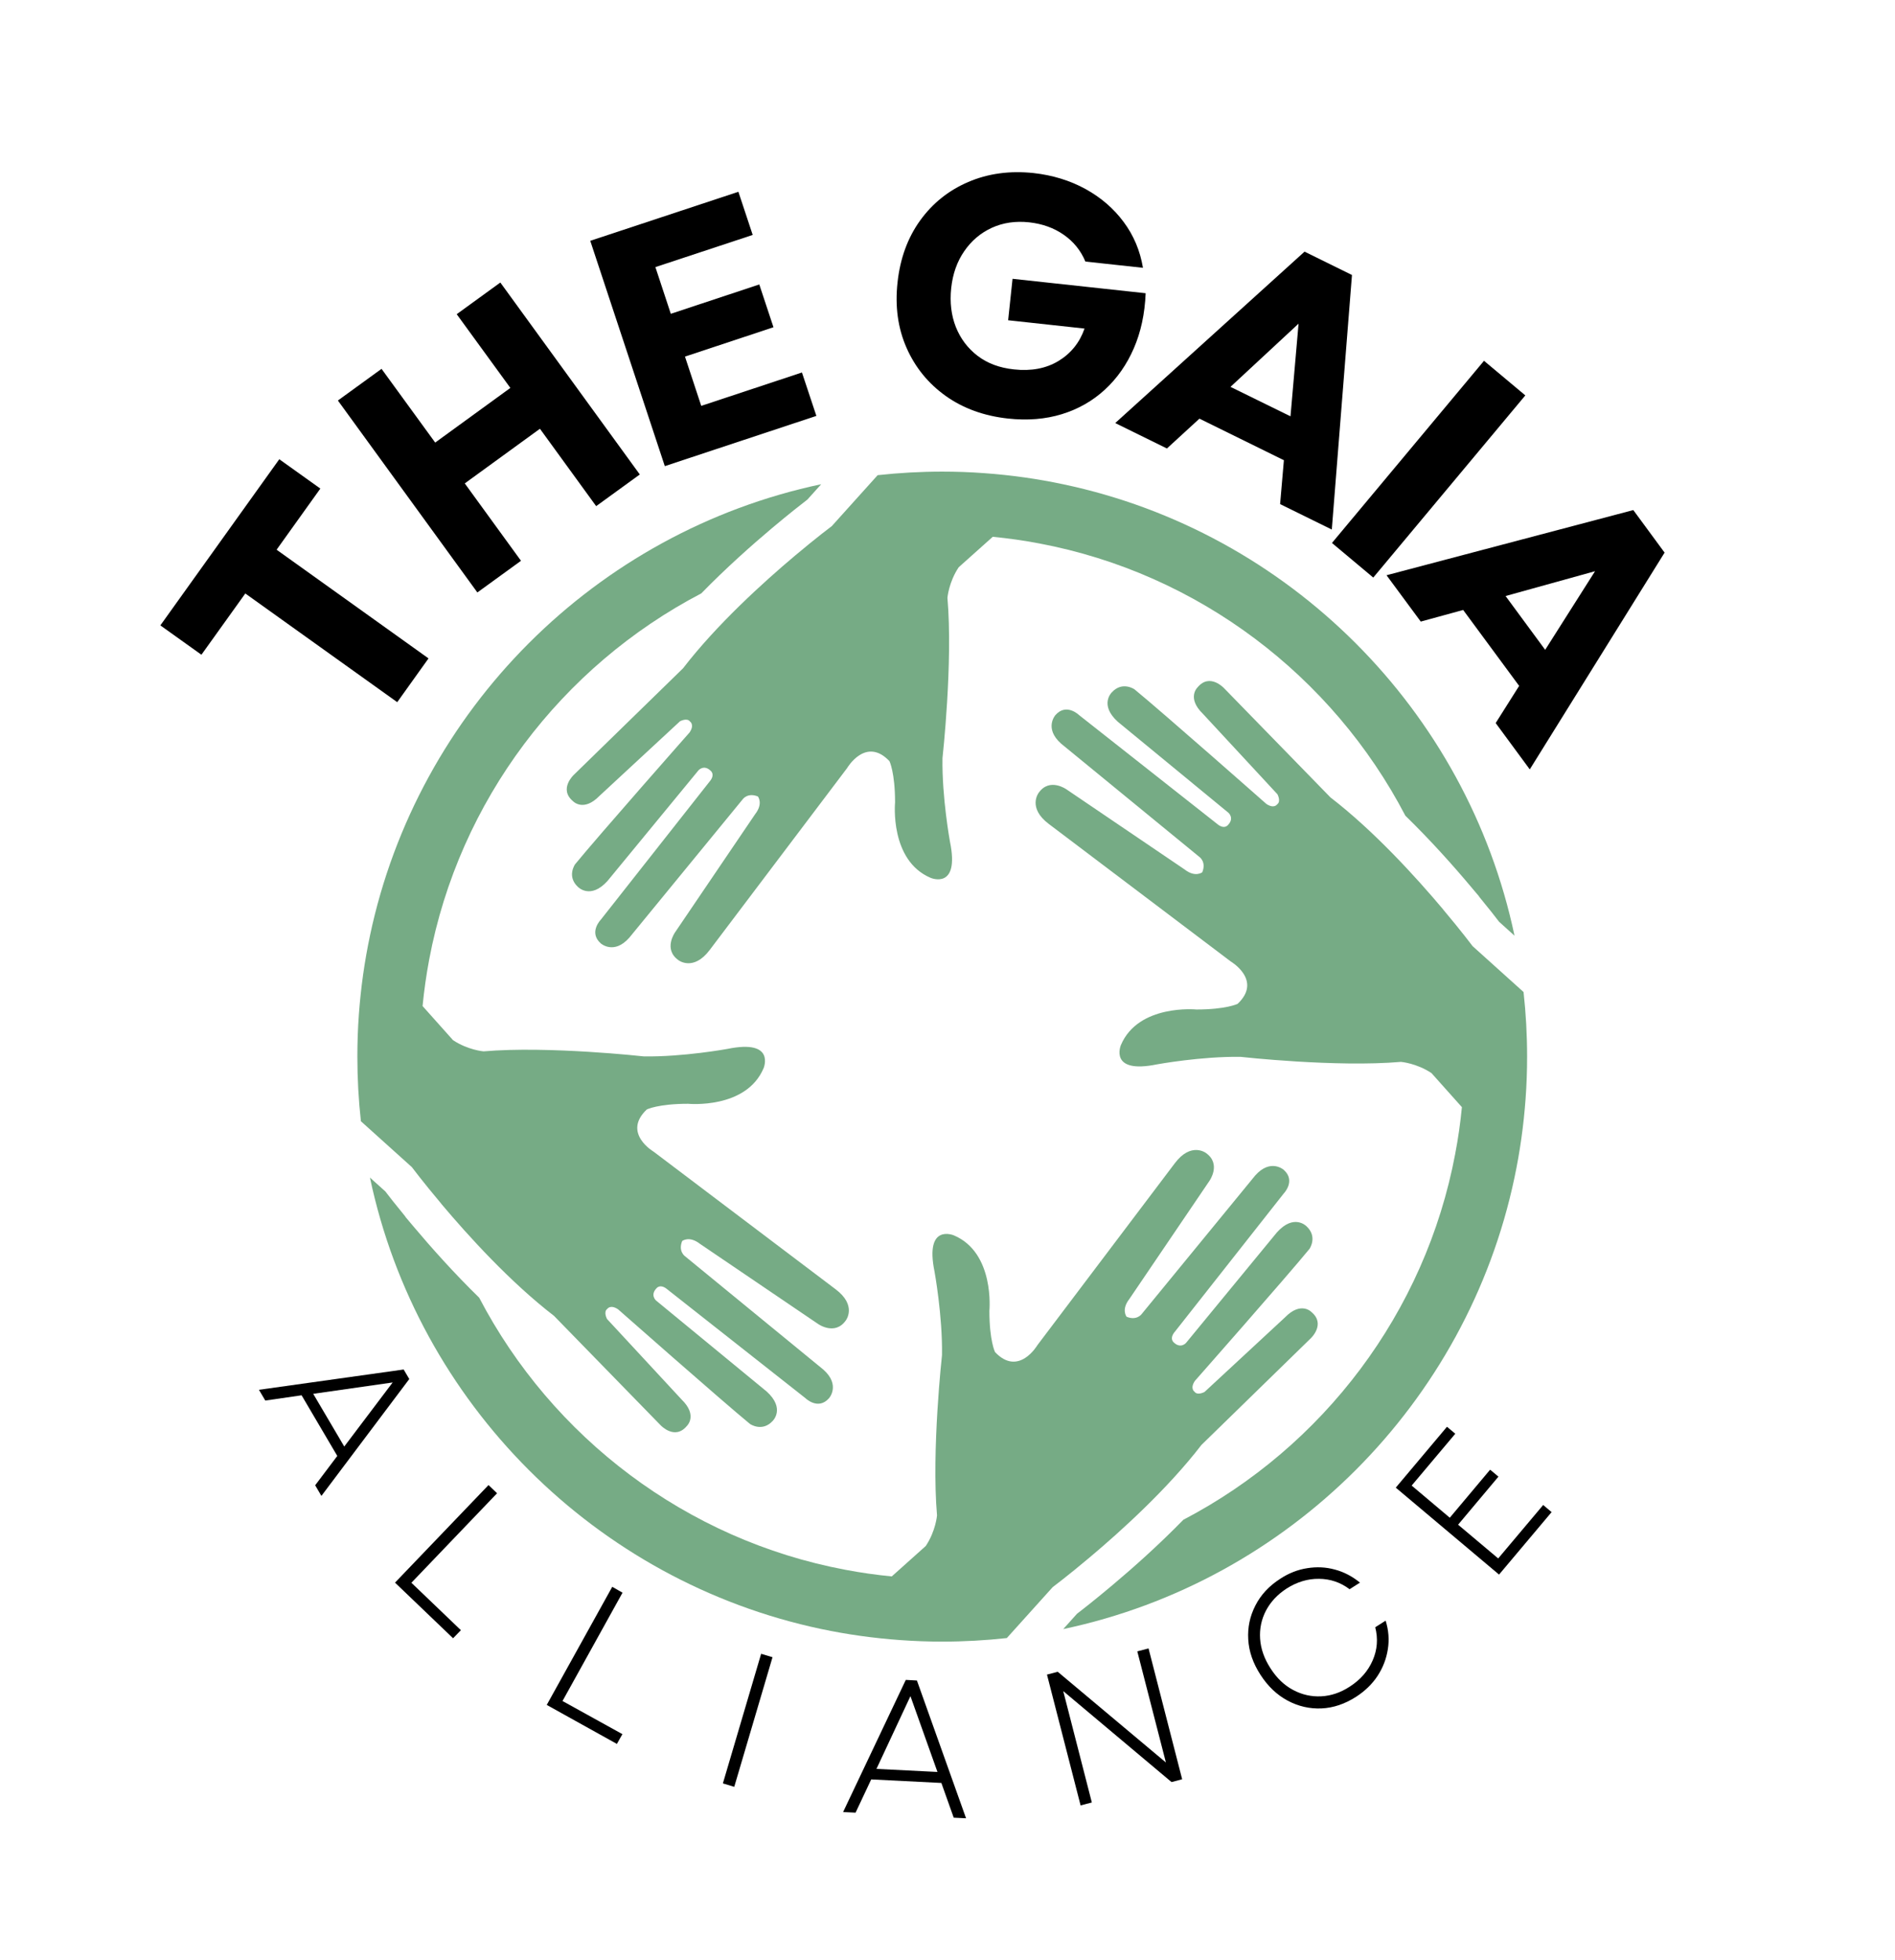 <svg xmlns="http://www.w3.org/2000/svg" xmlns:xlink="http://www.w3.org/1999/xlink" width="323" zoomAndPan="magnify" viewBox="0 0 242.25 250.5" height="334" preserveAspectRatio="xMidYMid meet" version="1.0"><defs><g/><clipPath id="b4313706e1"><path d="M 47 146 L 169 146 L 169 209.812 L 47 209.812 Z M 47 146 " clip-rule="nonzero"/></clipPath><clipPath id="ba730c1178"><path d="M 72 60.273 L 194 60.273 L 194 124 L 72 124 Z M 72 60.273 " clip-rule="nonzero"/></clipPath><clipPath id="124e90652f"><path d="M 132 87 L 195.219 87 L 195.219 209 L 132 209 Z M 132 87 " clip-rule="nonzero"/></clipPath><clipPath id="7195e7de8f"><path d="M 45.684 61 L 109 61 L 109 184 L 45.684 184 Z M 45.684 61 " clip-rule="nonzero"/></clipPath></defs><g clip-path="url(#b4313706e1)"><path fill="#76ab85" d="M 153.586 184.664 L 167.543 171.055 C 167.543 171.055 169.52 169.238 167.656 167.68 C 167.656 167.68 166.32 166.25 164.266 168.363 L 153.984 177.891 C 153.984 177.891 153.078 178.391 152.695 177.855 C 152.695 177.855 152.094 177.461 152.75 176.477 C 152.75 176.477 164.41 163.258 167.398 159.609 C 167.398 159.609 168.48 158.059 167.012 156.711 C 167.012 156.711 165.422 155.066 163.242 157.492 L 151.613 171.629 C 151.613 171.629 150.938 172.406 150.059 171.57 C 150.059 171.57 149.402 171.082 150.238 170.133 L 164.102 152.535 C 164.102 152.535 165.691 150.914 164.109 149.504 C 164.109 149.504 162.434 148.008 160.461 150.227 L 145.957 167.922 C 145.957 167.922 145.332 168.82 144.023 168.281 C 144.023 168.281 143.301 167.383 144.375 166.008 L 154.609 150.918 C 154.609 150.918 156.156 148.758 154.168 147.355 C 154.168 147.355 152.27 145.887 150.18 148.668 L 132.621 171.906 C 132.621 171.906 130.227 175.996 127.199 172.793 C 127.199 172.793 126.48 171.348 126.48 167.52 C 126.48 167.52 127.199 160.105 121.941 157.879 C 121.941 157.879 118.191 156.281 119.465 162.5 C 119.465 162.5 120.5 168.16 120.422 173.184 C 120.422 173.184 119.07 185.379 119.785 193.668 C 119.785 193.668 119.625 195.66 118.348 197.574 L 114 201.465 L 113.996 201.465 C 111.988 201.27 110.02 200.988 108.07 200.617 L 108.066 200.617 C 87.703 196.789 70.57 183.672 61.262 165.852 L 61.262 165.848 C 58.012 162.68 55.102 159.406 52.895 156.785 L 51.82 155.508 L 51.82 155.477 C 50.578 153.969 49.688 152.824 49.266 152.27 L 47.293 150.492 C 53.383 179.336 76.148 202.098 104.988 208.188 L 104.992 208.188 C 108.289 208.883 111.652 209.355 115.082 209.602 L 115.086 209.602 C 116.863 209.734 118.648 209.797 120.453 209.797 C 123.242 209.797 126 209.641 128.707 209.344 L 134.57 202.836 C 134.57 202.836 136.492 201.398 139.254 199.074 C 143.352 195.637 149.301 190.234 153.586 184.664 Z M 153.586 184.664 " fill-opacity="1" fill-rule="nonzero"/></g><g clip-path="url(#ba730c1178)"><path fill="#76ab85" d="M 87.32 85.406 L 73.363 99.016 C 73.363 99.016 71.387 100.832 73.25 102.391 C 73.25 102.391 74.582 103.824 76.641 101.707 L 86.922 92.184 C 86.922 92.184 87.824 91.684 88.215 92.215 C 88.215 92.215 88.816 92.613 88.16 93.598 C 88.16 93.598 76.496 106.812 73.512 110.461 C 73.512 110.461 72.422 112.016 73.895 113.359 C 73.895 113.359 75.48 115.004 77.664 112.582 L 89.293 98.445 C 89.293 98.445 89.969 97.664 90.844 98.5 C 90.844 98.5 91.504 98.988 90.668 99.938 L 76.805 117.535 C 76.805 117.535 75.211 119.156 76.801 120.566 C 76.801 120.566 78.473 122.062 80.441 119.844 L 94.945 102.148 C 94.945 102.148 95.57 101.25 96.887 101.789 C 96.887 101.789 97.605 102.688 96.527 104.062 L 86.297 119.152 C 86.297 119.152 84.75 121.312 86.738 122.715 C 86.738 122.715 88.633 124.184 90.73 121.402 L 108.289 98.164 C 108.289 98.164 110.676 94.074 113.707 97.277 C 113.707 97.277 114.422 98.727 114.422 102.551 C 114.422 102.551 113.707 109.965 118.973 112.191 C 118.973 112.191 122.719 113.793 121.441 107.57 C 121.441 107.57 120.402 101.91 120.484 96.887 C 120.484 96.887 121.84 84.691 121.117 76.402 C 121.117 76.402 121.277 74.41 122.555 72.496 L 126.91 68.602 C 128.914 68.797 130.891 69.078 132.84 69.449 C 153.207 73.281 170.34 86.406 179.648 104.23 L 179.648 104.238 C 182.895 107.398 185.805 110.664 188.008 113.289 L 189.086 114.566 L 189.086 114.594 C 190.328 116.102 191.215 117.246 191.641 117.805 L 193.609 119.578 C 187.52 90.73 164.758 67.969 135.922 61.891 C 132.625 61.191 129.254 60.715 125.816 60.469 C 124.047 60.336 122.258 60.273 120.457 60.273 C 117.664 60.273 114.91 60.43 112.195 60.727 L 106.336 67.234 C 106.336 67.234 104.41 68.672 101.648 70.996 C 97.555 74.438 91.605 79.84 87.32 85.406 Z M 87.32 85.406 " fill-opacity="1" fill-rule="nonzero"/></g><g clip-path="url(#124e90652f)"><path fill="#76ab85" d="M 194.766 126.781 L 188.254 120.918 C 188.254 120.918 186.82 119.004 184.5 116.25 C 184.5 116.242 184.5 116.242 184.5 116.238 C 181.055 112.141 175.652 106.195 170.078 101.906 L 156.473 87.945 C 156.473 87.945 154.652 85.969 153.098 87.836 C 153.098 87.836 151.66 89.172 153.773 91.223 L 163.301 101.504 C 163.301 101.504 163.801 102.414 163.266 102.797 C 163.266 102.797 162.879 103.398 161.887 102.742 C 161.887 102.742 148.676 91.082 145.027 88.094 C 145.027 88.094 143.473 87.012 142.129 88.484 C 142.129 88.484 140.484 90.062 142.902 92.246 L 157.043 103.875 C 157.043 103.875 157.824 104.559 156.98 105.434 C 156.98 105.434 156.5 106.09 155.543 105.254 L 137.953 91.395 C 137.953 91.395 136.328 89.793 134.926 91.383 C 134.926 91.383 133.43 93.055 135.641 95.031 L 153.34 109.527 C 153.34 109.527 154.234 110.152 153.695 111.473 C 153.695 111.473 152.801 112.188 151.426 111.109 L 136.332 100.879 C 136.332 100.879 134.172 99.332 132.777 101.324 C 132.777 101.324 131.305 103.223 134.09 105.312 L 157.328 122.871 C 157.328 122.871 161.418 125.266 158.215 128.289 C 158.215 128.289 156.766 129.012 152.941 129.012 C 152.941 129.012 145.527 128.289 143.293 133.555 C 143.293 133.555 141.699 137.301 147.914 136.023 C 147.914 136.023 153.574 134.988 158.598 135.066 C 158.598 135.066 170.793 136.426 179.09 135.707 C 179.09 135.707 181.082 135.867 182.996 137.141 L 186.883 141.492 L 186.883 141.5 C 186.691 143.504 186.41 145.473 186.035 147.422 L 186.035 147.43 C 182.211 167.789 169.098 184.91 151.281 194.223 L 151.277 194.223 C 148.105 197.473 144.832 200.379 142.203 202.586 C 140.051 204.398 138.395 205.691 137.684 206.234 L 135.922 208.195 C 164.762 202.105 187.52 179.348 193.605 150.504 L 193.605 150.5 C 194.305 147.211 194.777 143.836 195.027 140.406 L 195.027 140.398 C 195.156 138.629 195.219 136.844 195.219 135.039 C 195.219 132.246 195.066 129.492 194.766 126.781 Z M 194.766 126.781 " fill-opacity="1" fill-rule="nonzero"/></g><g clip-path="url(#7195e7de8f)"><path fill="#76ab85" d="M 56.402 153.824 C 56.402 153.832 56.402 153.832 56.402 153.836 C 59.848 157.934 65.25 163.879 70.824 168.168 L 84.434 182.129 C 84.434 182.129 86.25 184.105 87.805 182.238 C 87.805 182.238 89.242 180.902 87.129 178.852 L 77.602 168.57 C 77.602 168.57 77.102 167.66 77.637 167.273 C 77.637 167.273 78.031 166.672 79.016 167.332 C 79.016 167.332 92.234 178.988 95.875 181.98 C 95.875 181.98 97.434 183.062 98.781 181.59 C 98.781 181.59 100.422 180.012 98 177.828 L 83.859 166.199 C 83.859 166.199 83.086 165.516 83.922 164.641 C 83.922 164.641 84.402 163.984 85.359 164.82 L 102.957 178.68 C 102.957 178.68 104.578 180.281 105.98 178.691 C 105.98 178.691 107.477 177.02 105.266 175.043 L 87.57 160.547 C 87.57 160.547 86.668 159.922 87.207 158.602 C 87.207 158.602 88.102 157.887 89.484 158.965 L 104.57 169.195 C 104.57 169.195 106.73 170.742 108.129 168.746 C 108.129 168.746 109.602 166.852 106.816 164.762 L 83.582 147.203 C 83.582 147.203 79.488 144.809 82.688 141.785 C 82.688 141.785 84.137 141.062 87.965 141.062 C 87.965 141.062 95.379 141.785 97.613 136.52 C 97.613 136.52 99.203 132.773 92.988 134.051 C 92.988 134.051 87.328 135.086 82.305 135.008 C 82.305 135.008 70.113 133.648 61.816 134.363 C 61.816 134.363 59.828 134.203 57.914 132.934 L 54.02 128.574 C 54.215 126.566 54.496 124.594 54.863 122.645 C 58.691 102.277 71.816 85.145 89.648 75.836 C 92.816 72.594 96.082 69.688 98.699 67.488 C 100.852 65.68 102.508 64.383 103.219 63.84 L 104.98 61.883 C 76.145 67.973 53.387 90.73 47.297 119.57 L 47.297 119.578 C 46.598 122.863 46.125 126.238 45.875 129.668 L 45.875 129.676 C 45.746 131.445 45.684 133.234 45.684 135.035 C 45.684 137.828 45.836 140.582 46.137 143.293 L 52.648 149.156 C 52.648 149.156 54.082 151.07 56.402 153.824 Z M 56.402 153.824 " fill-opacity="1" fill-rule="nonzero"/></g><g fill="#000000" fill-opacity="1"><g transform="translate(44.421, 98.628)"><g><path d="M 6.359 -8.891 L -13.062 -22.781 L -18.672 -14.953 L -23.922 -18.703 L -8.719 -39.938 L -3.469 -36.188 L -9.062 -28.375 L 10.359 -14.484 Z M 6.359 -8.891 "/></g></g></g><g fill="#000000" fill-opacity="1"><g transform="translate(58.086, 77.857)"><g><path d="M 18.125 -13.172 L 10.938 -23.062 L 1.328 -16.078 L 8.516 -6.188 L 2.938 -2.141 L -14.891 -26.672 L -9.312 -30.719 L -2.453 -21.297 L 7.156 -28.281 L 0.297 -37.703 L 5.875 -41.75 L 23.703 -17.219 Z M 18.125 -13.172 "/></g></g></g><g fill="#000000" fill-opacity="1"><g transform="translate(81.534, 60.713)"><g><path d="M 3.453 -1.141 L -6.078 -29.938 L 12.859 -36.203 L 14.688 -30.688 L 2.25 -26.578 L 4.219 -20.609 L 15.531 -24.359 L 17.344 -18.891 L 6.031 -15.141 L 8.109 -8.844 L 20.984 -13.109 L 22.828 -7.562 Z M 3.453 -1.141 "/></g></g></g><g fill="#000000" fill-opacity="1"><g transform="translate(104.226, 53.752)"><g/></g></g><g fill="#000000" fill-opacity="1"><g transform="translate(111.268, 50.975)"><g><path d="M 17.594 2.516 C 14.52 2.18 11.863 1.219 9.625 -0.375 C 7.395 -1.969 5.727 -4.016 4.625 -6.516 C 3.52 -9.016 3.133 -11.801 3.469 -14.875 C 3.801 -17.945 4.766 -20.586 6.359 -22.797 C 7.953 -25.004 10.004 -26.645 12.516 -27.719 C 15.035 -28.801 17.816 -29.18 20.859 -28.859 C 23.297 -28.586 25.504 -27.91 27.484 -26.828 C 29.461 -25.742 31.094 -24.336 32.375 -22.609 C 33.656 -20.891 34.477 -18.938 34.844 -16.75 L 27.484 -17.547 C 26.898 -18.953 25.977 -20.094 24.719 -20.969 C 23.469 -21.844 21.992 -22.375 20.297 -22.562 C 18.547 -22.75 16.953 -22.516 15.516 -21.859 C 14.086 -21.203 12.914 -20.207 12 -18.875 C 11.082 -17.551 10.523 -15.973 10.328 -14.141 C 10.141 -12.328 10.336 -10.676 10.922 -9.188 C 11.516 -7.695 12.441 -6.469 13.703 -5.5 C 14.961 -4.539 16.508 -3.961 18.344 -3.766 C 20.562 -3.523 22.461 -3.883 24.047 -4.844 C 25.641 -5.812 26.75 -7.191 27.375 -8.984 L 17.609 -10.047 L 18.172 -15.344 L 35.188 -13.5 C 35.082 -10.883 34.578 -8.535 33.672 -6.453 C 32.766 -4.367 31.531 -2.609 29.969 -1.172 C 28.406 0.266 26.578 1.305 24.484 1.953 C 22.391 2.598 20.094 2.785 17.594 2.516 Z M 17.594 2.516 "/></g></g></g><g fill="#000000" fill-opacity="1"><g transform="translate(142.222, 53.894)"><g><path d="M 0.344 0.172 L 24.547 -21.734 L 30.609 -18.75 L 28.031 13.781 L 21.422 10.531 L 21.906 4.922 L 11.109 -0.391 L 6.953 3.422 Z M 15.078 -4.453 L 22.75 -0.688 L 23.781 -12.531 Z M 15.078 -4.453 "/></g></g></g><g fill="#000000" fill-opacity="1"><g transform="translate(167.475, 67.063)"><g><path d="M 2.797 2.328 L 22.234 -20.953 L 27.516 -16.531 L 8.078 6.75 Z M 2.797 2.328 "/></g></g></g><g fill="#000000" fill-opacity="1"><g transform="translate(177.014, 73.203)"><g><path d="M 0.234 0.312 L 31.781 -8.016 L 35.781 -2.578 L 18.547 25.125 L 14.188 19.203 L 17.188 14.453 L 10.031 4.75 L 4.609 6.234 Z M 15.453 2.969 L 20.516 9.844 L 26.891 -0.203 Z M 15.453 2.969 "/></g></g></g><g fill="#000000" fill-opacity="1"><g transform="translate(32.821, 177.146)"><g><path d="M 0.281 0.469 L 18.781 -2.125 L 19.5 -0.906 L 8.266 14.031 L 7.469 12.672 L 10.297 8.922 L 5.734 1.172 L 1.094 1.844 Z M 7.219 0.984 L 11.188 7.719 L 17.375 -0.469 Z M 7.219 0.984 "/></g></g></g><g fill="#000000" fill-opacity="1"><g transform="translate(48.497, 200.337)"><g><path d="M 2 1.922 L 13.953 -10.547 L 15.047 -9.5 L 4.094 1.938 L 10.422 8 L 9.422 9.031 Z M 2 1.922 "/></g></g></g><g fill="#000000" fill-opacity="1"><g transform="translate(67.456, 216.544)"><g><path d="M 2.438 1.344 L 10.812 -13.75 L 12.125 -13 L 4.453 0.844 L 12.109 5.078 L 11.406 6.328 Z M 2.438 1.344 "/></g></g></g><g fill="#000000" fill-opacity="1"><g transform="translate(89.739, 227.136)"><g><path d="M 2.672 0.781 L 7.562 -15.781 L 9.016 -15.344 L 4.125 1.219 Z M 2.672 0.781 "/></g></g></g><g fill="#000000" fill-opacity="1"><g transform="translate(107.232, 231.548)"><g><path d="M 0.547 0.031 L 8.562 -16.859 L 9.984 -16.781 L 16.266 0.828 L 14.688 0.75 L 13.109 -3.688 L 4.141 -4.141 L 2.141 0.109 Z M 4.812 -5.484 L 12.609 -5.094 L 9.156 -14.781 Z M 4.812 -5.484 "/></g></g></g><g fill="#000000" fill-opacity="1"><g transform="translate(135.451, 231.418)"><g><path d="M 2.688 -0.688 L -1.609 -17.406 L -0.234 -17.766 L 13.594 -6.172 L 9.938 -20.375 L 11.375 -20.75 L 15.672 -4.031 L 14.312 -3.672 L 0.469 -15.297 L 4.125 -1.062 Z M 2.688 -0.688 "/></g></g></g><g fill="#000000" fill-opacity="1"><g transform="translate(164.478, 222.164)"><g><path d="M 8.875 -5.312 C 7.445 -4.395 5.973 -3.898 4.453 -3.828 C 2.93 -3.766 1.488 -4.098 0.125 -4.828 C -1.238 -5.555 -2.395 -6.656 -3.344 -8.125 C -4.301 -9.602 -4.82 -11.109 -4.906 -12.641 C -5 -14.172 -4.695 -15.613 -4 -16.969 C -3.312 -18.332 -2.254 -19.473 -0.828 -20.391 C 0.266 -21.109 1.414 -21.562 2.625 -21.75 C 3.832 -21.945 5.008 -21.891 6.156 -21.578 C 7.312 -21.273 8.383 -20.719 9.375 -19.906 L 8.047 -19.062 C 6.891 -19.938 5.586 -20.379 4.141 -20.391 C 2.703 -20.41 1.316 -19.992 -0.016 -19.141 C -1.18 -18.379 -2.055 -17.441 -2.641 -16.328 C -3.223 -15.211 -3.473 -14.016 -3.391 -12.734 C -3.305 -11.453 -2.863 -10.191 -2.062 -8.953 C -1.27 -7.711 -0.305 -6.789 0.828 -6.188 C 1.961 -5.582 3.16 -5.312 4.422 -5.375 C 5.68 -5.438 6.895 -5.848 8.062 -6.609 C 9.426 -7.484 10.406 -8.602 11 -9.969 C 11.594 -11.332 11.703 -12.742 11.328 -14.203 L 12.656 -15.047 C 13.039 -13.828 13.133 -12.609 12.938 -11.391 C 12.75 -10.172 12.312 -9.035 11.625 -7.984 C 10.938 -6.941 10.02 -6.051 8.875 -5.312 Z M 8.875 -5.312 "/></g></g></g><g fill="#000000" fill-opacity="1"><g transform="translate(189.836, 203.355)"><g><path d="M 1.797 -2.125 L -11.406 -13.234 L -4.859 -21.016 L -3.797 -20.125 L -9.375 -13.5 L -4.5 -9.391 L 0.656 -15.531 L 1.719 -14.641 L -3.438 -8.5 L 1.688 -4.188 L 7.438 -11.016 L 8.516 -10.109 Z M 1.797 -2.125 "/></g></g></g><g fill="#000000" fill-opacity="1"><g transform="translate(205.14, 182.551)"><g/></g></g></svg>